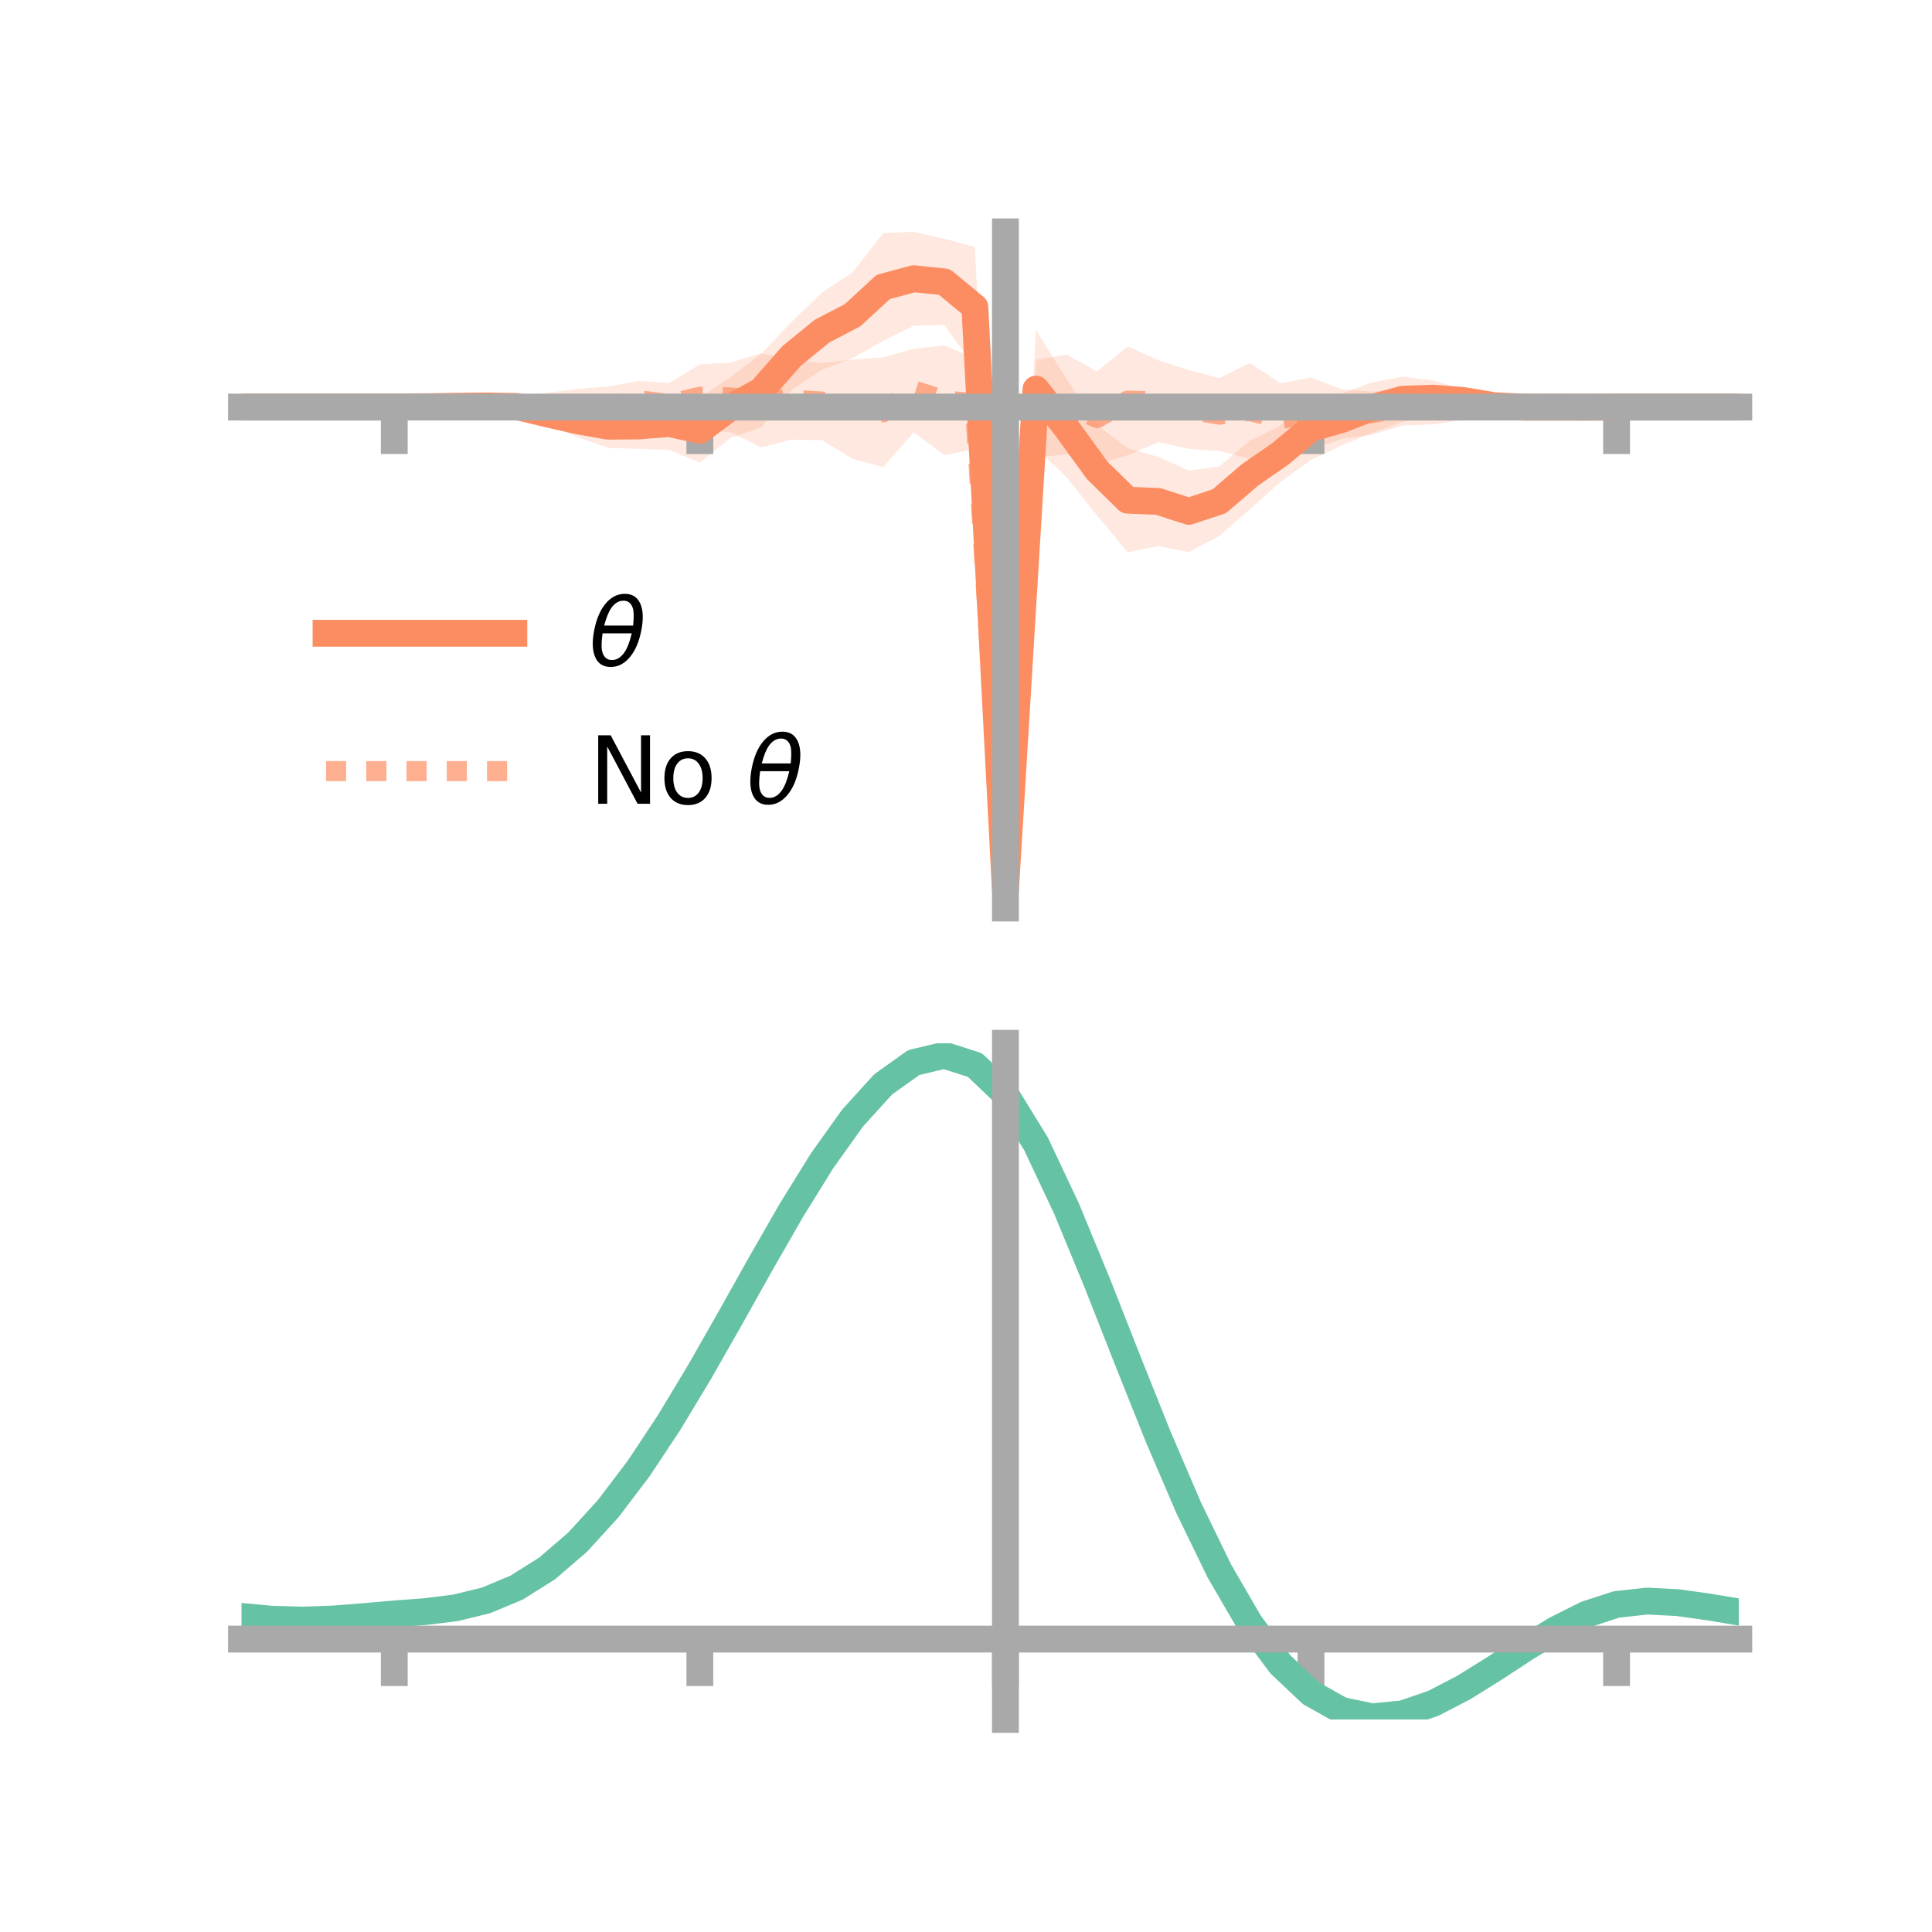 <?xml version="1.0" encoding="utf-8" standalone="no"?>
<!DOCTYPE svg PUBLIC "-//W3C//DTD SVG 1.1//EN"
  "http://www.w3.org/Graphics/SVG/1.1/DTD/svg11.dtd">
<!-- Created with matplotlib (https://matplotlib.org/) -->
<svg height="144pt" version="1.1" viewBox="0 0 144 144" width="144pt" xmlns="http://www.w3.org/2000/svg" xmlns:xlink="http://www.w3.org/1999/xlink">
 <defs>
  <style type="text/css">*{stroke-linecap:butt;stroke-linejoin:round;}</style>
 </defs>
 <g id="figure_1">
  <g id="patch_1">
   <path d="M 0 144 
L 144 144 
L 144 0 
L 0 0 
z
" style="fill:none;"/>
  </g>
  <g id="axes_1">
   <g id="patch_2">
    <path d="M 18 67.68 
L 129.6 67.68 
L 129.6 17.28 
L 18 17.28 
z
" style="fill:none;"/>
   </g>
   <g id="PolyCollection_1">
    <path clip-path="url(#p08b998aebd)" d="M 18 30.343 
L 18 30.343 
L 20.278 30.343 
L 22.555 30.343 
L 24.833 30.343 
L 27.11 30.343 
L 29.388 30.343 
L 31.665 30.215 
L 33.943 30.016 
L 36.22 29.895 
L 38.498 29.522 
L 40.776 30.098 
L 43.053 30.154 
L 45.331 30.148 
L 47.608 30.042 
L 49.886 29.6 
L 52.163 29.652 
L 54.441 28.106 
L 56.718 26.394 
L 58.996 23.999 
L 61.273 21.802 
L 63.551 20.303 
L 65.829 17.368 
L 68.106 17.28 
L 70.384 17.795 
L 72.661 18.396 
L 74.939 65.134 
L 77.216 24.608 
L 79.494 28.248 
L 81.771 31.677 
L 84.049 33.403 
L 86.327 34.049 
L 88.604 35.073 
L 90.882 34.767 
L 93.159 32.847 
L 95.437 31.714 
L 97.714 29.555 
L 99.992 29.337 
L 102.269 28.505 
L 104.547 28.069 
L 106.824 28.362 
L 109.102 29.007 
L 111.38 29.57 
L 113.657 29.958 
L 115.935 30.129 
L 118.212 30.278 
L 120.49 30.343 
L 122.767 30.343 
L 125.045 30.343 
L 127.322 30.343 
L 129.6 30.343 
L 129.6 30.343 
L 129.6 30.343 
L 127.322 30.343 
L 125.045 30.343 
L 122.767 30.343 
L 120.49 30.343 
L 118.212 30.429 
L 115.935 30.57 
L 113.657 30.745 
L 111.38 30.912 
L 109.102 30.706 
L 106.824 30.99 
L 104.547 31.443 
L 102.269 32.264 
L 99.992 33.204 
L 97.714 34.281 
L 95.437 35.929 
L 93.159 37.953 
L 90.882 39.95 
L 88.604 41.152 
L 86.327 40.701 
L 84.049 41.157 
L 81.771 38.42 
L 79.494 35.572 
L 77.216 33.396 
L 74.939 67.68 
L 72.661 27.383 
L 70.384 24.224 
L 68.106 24.272 
L 65.829 25.406 
L 63.551 26.683 
L 61.273 27.552 
L 58.996 29.071 
L 56.718 31.868 
L 54.441 32.642 
L 52.163 34.481 
L 49.886 33.537 
L 47.608 33.451 
L 45.331 33.387 
L 43.053 32.578 
L 40.776 31.596 
L 38.498 31.075 
L 36.22 30.619 
L 33.943 30.547 
L 31.665 30.429 
L 29.388 30.343 
L 27.11 30.343 
L 24.833 30.343 
L 22.555 30.343 
L 20.278 30.343 
L 18 30.343 
z
" style="fill:#fc8d62;fill-opacity:0.2;"/>
   </g>
   <g id="PolyCollection_2">
    <path clip-path="url(#p08b998aebd)" d="M 18 30.343 
L 18 30.343 
L 20.278 30.343 
L 22.555 30.343 
L 24.833 30.343 
L 27.11 30.343 
L 29.388 30.343 
L 31.665 30.243 
L 33.943 30.106 
L 36.22 29.831 
L 38.498 29.553 
L 40.776 29.28 
L 43.053 28.994 
L 45.331 28.803 
L 47.608 28.397 
L 49.886 28.551 
L 52.163 27.155 
L 54.441 27.028 
L 56.718 26.332 
L 58.996 26.813 
L 61.273 27.063 
L 63.551 26.797 
L 65.829 26.638 
L 68.106 25.995 
L 70.384 25.754 
L 72.661 26.689 
L 74.939 66.613 
L 77.216 26.808 
L 79.494 26.428 
L 81.771 27.681 
L 84.049 25.814 
L 86.327 26.853 
L 88.604 27.58 
L 90.882 28.187 
L 93.159 27.044 
L 95.437 28.576 
L 97.714 28.137 
L 99.992 29.014 
L 102.269 29.189 
L 104.547 28.975 
L 106.824 29.25 
L 109.102 29.497 
L 111.38 29.832 
L 113.657 29.864 
L 115.935 30.178 
L 118.212 30.284 
L 120.49 30.343 
L 122.767 30.343 
L 125.045 30.343 
L 127.322 30.343 
L 129.6 30.343 
L 129.6 30.343 
L 129.6 30.343 
L 127.322 30.343 
L 125.045 30.343 
L 122.767 30.343 
L 120.49 30.343 
L 118.212 30.438 
L 115.935 30.589 
L 113.657 30.733 
L 111.38 31.164 
L 109.102 31.276 
L 106.824 31.633 
L 104.547 31.718 
L 102.269 32.395 
L 99.992 32.714 
L 97.714 33.544 
L 95.437 33.875 
L 93.159 34.205 
L 90.882 33.62 
L 88.604 33.453 
L 86.327 32.962 
L 84.049 33.929 
L 81.771 34.628 
L 79.494 33.873 
L 77.216 34.076 
L 74.939 69.018 
L 72.661 33.459 
L 70.384 33.925 
L 68.106 32.222 
L 65.829 34.821 
L 63.551 34.206 
L 61.273 32.801 
L 58.996 32.774 
L 56.718 33.343 
L 54.441 32.214 
L 52.163 31.988 
L 49.886 31.702 
L 47.608 31.26 
L 45.331 31.773 
L 43.053 31.636 
L 40.776 31.064 
L 38.498 30.825 
L 36.22 30.81 
L 33.943 30.541 
L 31.665 30.424 
L 29.388 30.343 
L 27.11 30.343 
L 24.833 30.343 
L 22.555 30.343 
L 20.278 30.343 
L 18 30.343 
z
" style="fill:#fc8d62;fill-opacity:0.2;"/>
   </g>
   <g id="matplotlib.axis_1">
    <g id="xtick_1">
     <g id="line2d_1">
      <defs>
       <path d="M 0 0 
L 0 3.5 
" id="ma9df79f11b" style="stroke:#a9a9a9;stroke-width:2;"/>
      </defs>
      <g>
       <use style="fill:#a9a9a9;stroke:#a9a9a9;stroke-width:2;" x="29.388" xlink:href="#ma9df79f11b" y="30.343"/>
      </g>
     </g>
    </g>
    <g id="xtick_2">
     <g id="line2d_2">
      <g>
       <use style="fill:#a9a9a9;stroke:#a9a9a9;stroke-width:2;" x="52.163" xlink:href="#ma9df79f11b" y="30.343"/>
      </g>
     </g>
    </g>
    <g id="xtick_3">
     <g id="line2d_3">
      <g>
       <use style="fill:#a9a9a9;stroke:#a9a9a9;stroke-width:2;" x="74.939" xlink:href="#ma9df79f11b" y="30.343"/>
      </g>
     </g>
    </g>
    <g id="xtick_4">
     <g id="line2d_4">
      <g>
       <use style="fill:#a9a9a9;stroke:#a9a9a9;stroke-width:2;" x="97.714" xlink:href="#ma9df79f11b" y="30.343"/>
      </g>
     </g>
    </g>
    <g id="xtick_5">
     <g id="line2d_5">
      <g>
       <use style="fill:#a9a9a9;stroke:#a9a9a9;stroke-width:2;" x="120.49" xlink:href="#ma9df79f11b" y="30.343"/>
      </g>
     </g>
    </g>
   </g>
   <g id="matplotlib.axis_2"/>
   <g id="line2d_6">
    <path clip-path="url(#p08b998aebd)" d="M 18 30.343 
L 20.278 30.343 
L 22.555 30.343 
L 24.833 30.343 
L 27.11 30.343 
L 29.388 30.343 
L 31.665 30.322 
L 33.943 30.282 
L 36.22 30.257 
L 38.498 30.299 
L 40.776 30.847 
L 43.053 31.366 
L 45.331 31.768 
L 47.608 31.747 
L 49.886 31.568 
L 52.163 32.067 
L 54.441 30.374 
L 56.718 29.131 
L 58.996 26.535 
L 61.273 24.677 
L 63.551 23.493 
L 65.829 21.387 
L 68.106 20.776 
L 70.384 21.01 
L 72.661 22.889 
L 74.939 66.407 
L 77.216 29.002 
L 79.494 31.91 
L 81.771 35.049 
L 84.049 37.28 
L 86.327 37.375 
L 88.604 38.112 
L 90.882 37.359 
L 93.159 35.4 
L 95.437 33.821 
L 97.714 31.918 
L 99.992 31.271 
L 102.269 30.384 
L 104.547 29.756 
L 106.824 29.676 
L 109.102 29.857 
L 111.38 30.241 
L 113.657 30.352 
L 115.935 30.35 
L 118.212 30.353 
L 120.49 30.343 
L 122.767 30.343 
L 125.045 30.343 
L 127.322 30.343 
L 129.6 30.343 
" style="fill:none;stroke:#fc8d62;stroke-linecap:square;stroke-width:2;"/>
   </g>
   <g id="line2d_7">
    <path clip-path="url(#p08b998aebd)" d="M 18 30.343 
L 20.278 30.343 
L 22.555 30.343 
L 24.833 30.343 
L 27.11 30.343 
L 29.388 30.343 
L 31.665 30.333 
L 33.943 30.324 
L 36.22 30.32 
L 38.498 30.189 
L 40.776 30.172 
L 43.053 30.315 
L 45.331 30.288 
L 47.608 29.828 
L 49.886 30.127 
L 52.163 29.571 
L 54.441 29.621 
L 56.718 29.837 
L 58.996 29.793 
L 61.273 29.932 
L 63.551 30.502 
L 65.829 30.73 
L 68.106 29.108 
L 70.384 29.84 
L 72.661 30.074 
L 74.939 67.815 
L 77.216 30.442 
L 79.494 30.151 
L 81.771 31.155 
L 84.049 29.871 
L 86.327 29.907 
L 88.604 30.517 
L 90.882 30.904 
L 93.159 30.624 
L 95.437 31.226 
L 97.714 30.84 
L 99.992 30.864 
L 102.269 30.792 
L 104.547 30.346 
L 106.824 30.442 
L 109.102 30.386 
L 111.38 30.498 
L 113.657 30.298 
L 115.935 30.384 
L 118.212 30.361 
L 120.49 30.343 
L 122.767 30.343 
L 125.045 30.343 
L 127.322 30.343 
L 129.6 30.343 
" style="fill:none;stroke:#fc8d62;stroke-dasharray:1.5,1.5;stroke-dashoffset:0;stroke-opacity:0.7;stroke-width:1.5;"/>
   </g>
   <g id="patch_3">
    <path d="M 74.939 67.68 
L 74.939 17.28 
" style="fill:none;stroke:#a9a9a9;stroke-linecap:square;stroke-linejoin:miter;stroke-width:2;"/>
   </g>
   <g id="patch_4">
    <path d="M 129.6 67.68 
L 129.6 17.28 
" style="fill:none;"/>
   </g>
   <g id="patch_5">
    <path d="M 18 30.343 
L 129.6 30.343 
" style="fill:none;stroke:#a9a9a9;stroke-linecap:square;stroke-linejoin:miter;stroke-width:2;"/>
   </g>
   <g id="patch_6">
    <path d="M 18 17.28 
L 129.6 17.28 
" style="fill:none;"/>
   </g>
   <g id="legend_1">
    <g id="line2d_8">
     <path d="M 24.3 47.2 
L 38.3 47.2 
" style="fill:none;stroke:#fc8d62;stroke-linecap:square;stroke-width:2;"/>
    </g>
    <g id="line2d_9"/>
    <g id="text_1">
     <!-- $\theta$ -->
     <g transform="translate(43.9 49.65)scale(0.07 -0.07)">
      <defs>
       <path d="M 45.516 34.672 
L 14.453 34.672 
Q 12.359 20.062 14.5 13.875 
Q 17.188 6.25 24.469 6.25 
Q 31.781 6.25 37.359 13.922 
Q 42.234 20.656 45.516 34.672 
z
M 47.016 42.969 
Q 48.344 56.844 46.625 61.719 
Q 43.953 69.438 36.766 69.438 
Q 29.297 69.438 23.828 61.812 
Q 19.531 55.672 16.156 42.969 
z
M 38.188 76.766 
Q 49.906 76.766 54.594 66.406 
Q 59.281 56.109 55.719 37.844 
Q 52.203 19.625 43.453 9.281 
Q 34.766 -1.125 23.047 -1.125 
Q 11.281 -1.125 6.641 9.281 
Q 2 19.625 5.516 37.844 
Q 9.078 56.109 17.719 66.406 
Q 26.422 76.766 38.188 76.766 
z
" id="DejaVuSans-Oblique-952"/>
      </defs>
      <use transform="translate(0 0.234)" xlink:href="#DejaVuSans-Oblique-952"/>
     </g>
    </g>
    <g id="line2d_10">
     <path d="M 24.3 57.474 
L 38.3 57.474 
" style="fill:none;stroke:#fc8d62;stroke-dasharray:1.5,1.5;stroke-dashoffset:0;stroke-opacity:0.7;stroke-width:1.5;"/>
    </g>
    <g id="line2d_11"/>
    <g id="text_2">
     <!-- No $\theta$ -->
     <g transform="translate(43.9 59.924)scale(0.07 -0.07)">
      <defs>
       <path d="M 9.812 72.906 
L 23.094 72.906 
L 55.422 11.922 
L 55.422 72.906 
L 64.984 72.906 
L 64.984 0 
L 51.703 0 
L 19.391 60.984 
L 19.391 0 
L 9.812 0 
z
" id="DejaVuSans-78"/>
       <path d="M 30.609 48.391 
Q 23.391 48.391 19.188 42.75 
Q 14.984 37.109 14.984 27.297 
Q 14.984 17.484 19.156 11.844 
Q 23.344 6.203 30.609 6.203 
Q 37.797 6.203 41.984 11.859 
Q 46.188 17.531 46.188 27.297 
Q 46.188 37.016 41.984 42.703 
Q 37.797 48.391 30.609 48.391 
z
M 30.609 56 
Q 42.328 56 49.016 48.375 
Q 55.719 40.766 55.719 27.297 
Q 55.719 13.875 49.016 6.219 
Q 42.328 -1.422 30.609 -1.422 
Q 18.844 -1.422 12.172 6.219 
Q 5.516 13.875 5.516 27.297 
Q 5.516 40.766 12.172 48.375 
Q 18.844 56 30.609 56 
z
" id="DejaVuSans-111"/>
       <path id="DejaVuSans-32"/>
      </defs>
      <use transform="translate(0 0.234)" xlink:href="#DejaVuSans-78"/>
      <use transform="translate(74.805 0.234)" xlink:href="#DejaVuSans-111"/>
      <use transform="translate(135.986 0.234)" xlink:href="#DejaVuSans-32"/>
      <use transform="translate(167.773 0.234)" xlink:href="#DejaVuSans-Oblique-952"/>
     </g>
    </g>
   </g>
  </g>
  <g id="axes_2">
   <g id="patch_7">
    <path d="M 18 128.16 
L 129.6 128.16 
L 129.6 77.76 
L 18 77.76 
z
" style="fill:none;"/>
   </g>
   <g id="PolyCollection_3">
    <path clip-path="url(#p6bda7f805e)" d="M 18 120.515 
L 18 120.441 
L 20.278 120.661 
L 22.555 120.722 
L 24.833 120.633 
L 27.11 120.446 
L 29.388 120.239 
L 31.665 120.062 
L 33.943 119.776 
L 36.22 119.216 
L 38.498 118.256 
L 40.776 116.804 
L 43.053 114.809 
L 45.331 112.262 
L 47.608 109.196 
L 49.886 105.678 
L 52.163 101.809 
L 54.441 97.719 
L 56.718 93.564 
L 58.996 89.516 
L 61.273 85.766 
L 63.551 82.514 
L 65.829 79.961 
L 68.106 78.31 
L 70.384 77.76 
L 72.661 78.501 
L 74.939 80.701 
L 77.216 84.454 
L 79.494 89.354 
L 81.771 94.951 
L 84.049 100.823 
L 86.327 106.605 
L 88.604 111.995 
L 90.882 116.759 
L 93.159 120.733 
L 95.437 123.822 
L 97.714 125.995 
L 99.992 127.281 
L 102.269 127.76 
L 104.547 127.546 
L 106.824 126.779 
L 109.102 125.616 
L 111.38 124.218 
L 113.657 122.751 
L 115.935 121.374 
L 118.212 120.24 
L 120.49 119.502 
L 122.767 119.256 
L 125.045 119.379 
L 127.322 119.708 
L 129.6 120.098 
L 129.6 120.198 
L 129.6 120.198 
L 127.322 119.833 
L 125.045 119.525 
L 122.767 119.414 
L 120.49 119.666 
L 118.212 120.412 
L 115.935 121.568 
L 113.657 122.986 
L 111.38 124.501 
L 109.102 125.944 
L 106.824 127.143 
L 104.547 127.933 
L 102.269 128.16 
L 99.992 127.69 
L 97.714 126.422 
L 95.437 124.293 
L 93.159 121.283 
L 90.882 117.424 
L 88.604 112.803 
L 86.327 107.574 
L 84.049 101.961 
L 81.771 96.256 
L 79.494 90.815 
L 77.216 86.048 
L 74.939 82.398 
L 72.661 80.263 
L 70.384 79.547 
L 68.106 80.082 
L 65.829 81.677 
L 63.551 84.138 
L 61.273 87.267 
L 58.996 90.868 
L 56.718 94.748 
L 54.441 98.726 
L 52.163 102.636 
L 49.886 106.334 
L 47.608 109.697 
L 45.331 112.632 
L 43.053 115.077 
L 40.776 117.003 
L 38.498 118.417 
L 36.22 119.358 
L 33.943 119.906 
L 31.665 120.184 
L 29.388 120.349 
L 27.11 120.54 
L 24.833 120.708 
L 22.555 120.78 
L 20.278 120.717 
L 18 120.515 
z
" style="fill:#66c2a5;fill-opacity:0.2;"/>
   </g>
   <g id="matplotlib.axis_3">
    <g id="xtick_6">
     <g id="line2d_12">
      <g>
       <use style="fill:#a9a9a9;stroke:#a9a9a9;stroke-width:2;" x="29.388" xlink:href="#ma9df79f11b" y="122.169"/>
      </g>
     </g>
    </g>
    <g id="xtick_7">
     <g id="line2d_13">
      <g>
       <use style="fill:#a9a9a9;stroke:#a9a9a9;stroke-width:2;" x="52.163" xlink:href="#ma9df79f11b" y="122.169"/>
      </g>
     </g>
    </g>
    <g id="xtick_8">
     <g id="line2d_14">
      <g>
       <use style="fill:#a9a9a9;stroke:#a9a9a9;stroke-width:2;" x="74.939" xlink:href="#ma9df79f11b" y="122.169"/>
      </g>
     </g>
    </g>
    <g id="xtick_9">
     <g id="line2d_15">
      <g>
       <use style="fill:#a9a9a9;stroke:#a9a9a9;stroke-width:2;" x="97.714" xlink:href="#ma9df79f11b" y="122.169"/>
      </g>
     </g>
    </g>
    <g id="xtick_10">
     <g id="line2d_16">
      <g>
       <use style="fill:#a9a9a9;stroke:#a9a9a9;stroke-width:2;" x="120.49" xlink:href="#ma9df79f11b" y="122.169"/>
      </g>
     </g>
    </g>
   </g>
   <g id="matplotlib.axis_4"/>
   <g id="line2d_17">
    <path clip-path="url(#p6bda7f805e)" d="M 18 120.478 
L 20.278 120.689 
L 22.555 120.751 
L 24.833 120.671 
L 27.11 120.493 
L 29.388 120.294 
L 31.665 120.123 
L 33.943 119.841 
L 36.22 119.287 
L 38.498 118.336 
L 40.776 116.904 
L 43.053 114.943 
L 45.331 112.447 
L 47.608 109.446 
L 49.886 106.006 
L 52.163 102.223 
L 54.441 98.223 
L 56.718 94.156 
L 58.996 90.192 
L 61.273 86.517 
L 63.551 83.326 
L 65.829 80.819 
L 68.106 79.196 
L 70.384 78.654 
L 72.661 79.382 
L 74.939 81.55 
L 77.216 85.251 
L 79.494 90.085 
L 81.771 95.603 
L 84.049 101.392 
L 86.327 107.089 
L 88.604 112.399 
L 90.882 117.091 
L 93.159 121.008 
L 95.437 124.058 
L 97.714 126.209 
L 99.992 127.486 
L 102.269 127.96 
L 104.547 127.74 
L 106.824 126.961 
L 109.102 125.78 
L 111.38 124.36 
L 113.657 122.868 
L 115.935 121.471 
L 118.212 120.326 
L 120.49 119.584 
L 122.767 119.335 
L 125.045 119.452 
L 127.322 119.77 
L 129.6 120.148 
" style="fill:none;stroke:#66c2a5;stroke-linecap:square;stroke-width:2;"/>
   </g>
   <g id="patch_8">
    <path d="M 74.939 128.16 
L 74.939 77.76 
" style="fill:none;stroke:#a9a9a9;stroke-linecap:square;stroke-linejoin:miter;stroke-width:2;"/>
   </g>
   <g id="patch_9">
    <path d="M 129.6 128.16 
L 129.6 77.76 
" style="fill:none;"/>
   </g>
   <g id="patch_10">
    <path d="M 18 122.169 
L 129.6 122.169 
" style="fill:none;stroke:#a9a9a9;stroke-linecap:square;stroke-linejoin:miter;stroke-width:2;"/>
   </g>
   <g id="patch_11">
    <path d="M 18 77.76 
L 129.6 77.76 
" style="fill:none;"/>
   </g>
  </g>
 </g>
 <defs>
  <clipPath id="p08b998aebd">
   <rect height="50.4" width="111.6" x="18" y="17.28"/>
  </clipPath>
  <clipPath id="p6bda7f805e">
   <rect height="50.4" width="111.6" x="18" y="77.76"/>
  </clipPath>
 </defs>
</svg>
